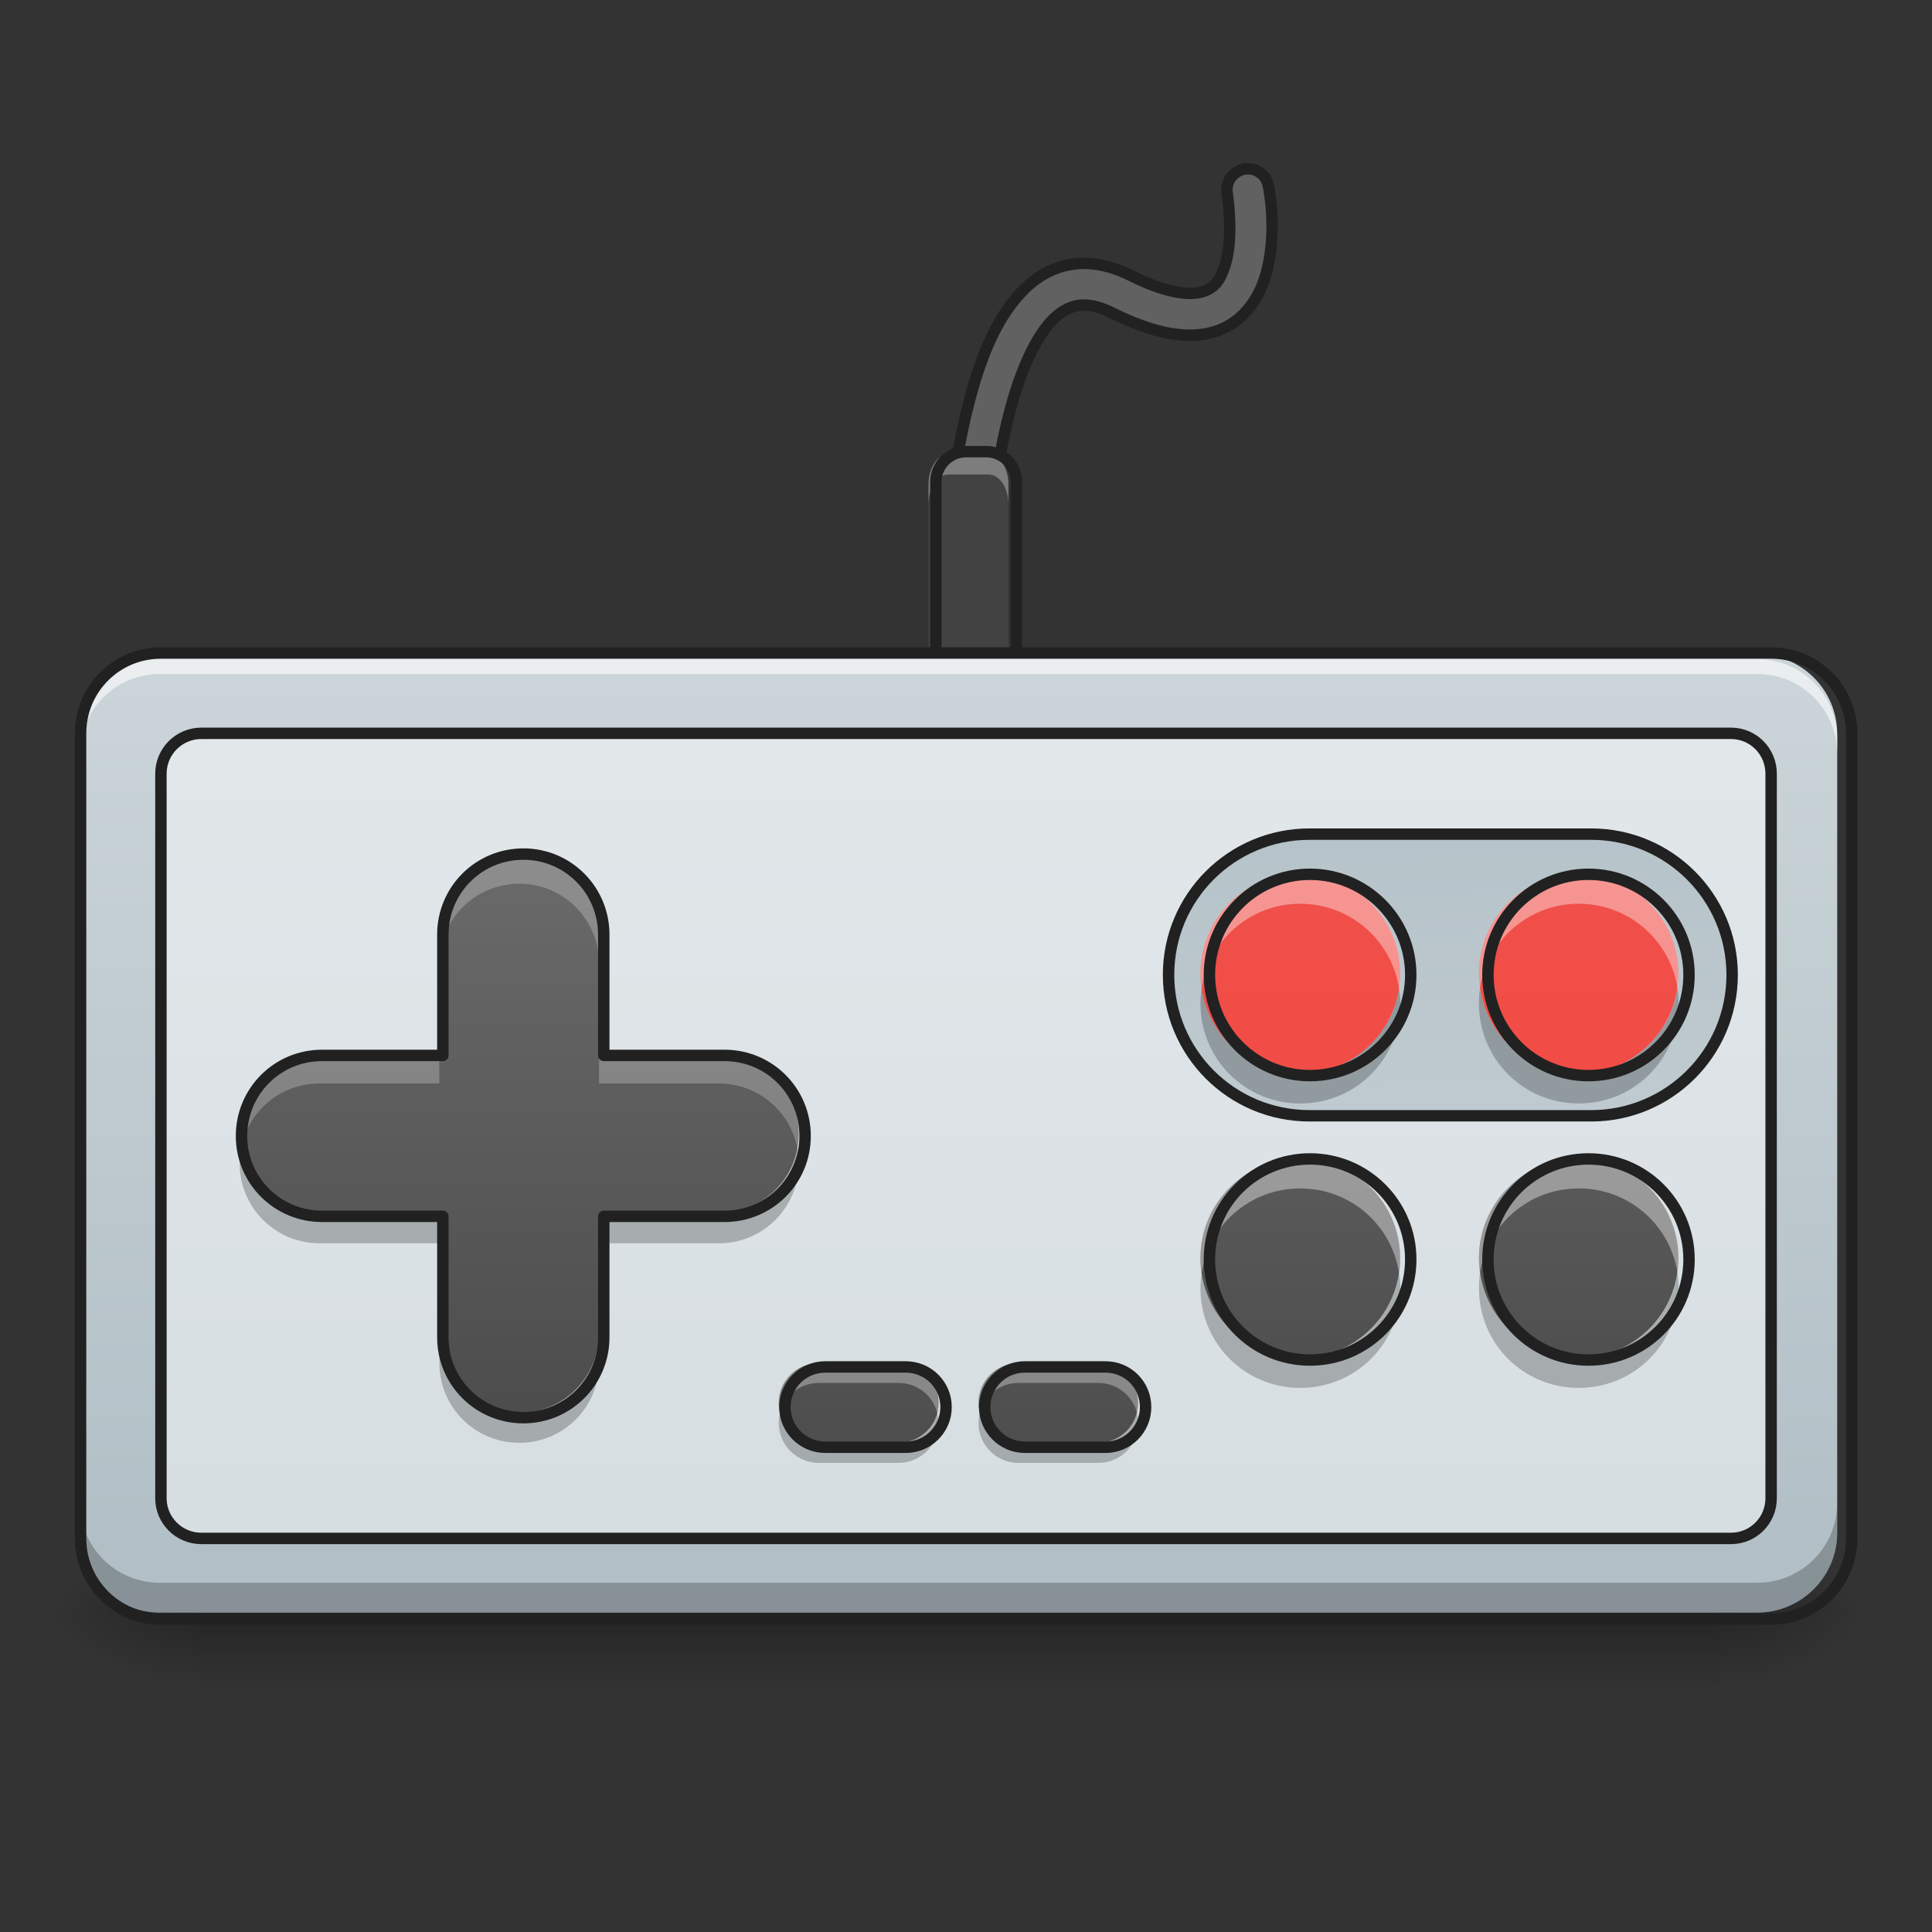 <svg height="32" viewBox="0 0 32 32" width="32" xmlns="http://www.w3.org/2000/svg" xmlns:xlink="http://www.w3.org/1999/xlink"><rect x="0" y="0" width="32" height="32" fill="#333333" stroke="none"/><linearGradient id="a" gradientUnits="userSpaceOnUse" x1="15.877" x2="15.877" y1="26.711" y2="28.034"><stop offset="0" stop-opacity=".275"/><stop offset="1" stop-opacity="0"/></linearGradient><linearGradient id="b"><stop offset="0" stop-opacity=".314"/><stop offset=".222" stop-opacity=".275"/><stop offset="1" stop-opacity="0"/></linearGradient><radialGradient id="c" cx="450.909" cy="189.579" gradientTransform="matrix(0 -.078 -.141 -0 54.777 62.272)" gradientUnits="userSpaceOnUse" r="21.167" xlink:href="#b"/><radialGradient id="d" cx="450.909" cy="189.579" gradientTransform="matrix(-0 .078 .141 0 -23.024 -8.851)" gradientUnits="userSpaceOnUse" r="21.167" xlink:href="#b"/><radialGradient id="e" cx="450.909" cy="189.579" gradientTransform="matrix(-0 -.078 .141 -0 -23.024 62.272)" gradientUnits="userSpaceOnUse" r="21.167" xlink:href="#b"/><radialGradient id="f" cx="450.909" cy="189.579" gradientTransform="matrix(0 .078 -.141 0 54.777 -8.851)" gradientUnits="userSpaceOnUse" r="21.167" xlink:href="#b"/><linearGradient id="g" gradientUnits="userSpaceOnUse" x1="248.51" x2="334.441" y1="-113.104" y2="-113.104"><stop offset="0" stop-color="#bdbdbd"/><stop offset="1" stop-color="#e0e0e0"/></linearGradient><linearGradient id="h"><stop offset="0" stop-color="#616161"/><stop offset="1" stop-color="#424242"/></linearGradient><linearGradient id="i" gradientUnits="userSpaceOnUse" x1="375.509" x2="461.441" xlink:href="#h" y1="-332.692" y2="-332.692"/><linearGradient id="j" gradientUnits="userSpaceOnUse" x1="13.302" x2="14.813" xlink:href="#h" y1="-5.042" y2="-5.042"/><linearGradient id="k"><stop offset="0" stop-color="#b0bec5"/><stop offset="1" stop-color="#cfd8dc"/></linearGradient><linearGradient id="l" gradientUnits="userSpaceOnUse" x1="15.877" x2="15.877" xlink:href="#k" y1="26.711" y2="8.85"/><linearGradient id="m"><stop offset="0" stop-color="#424242"/><stop offset="1" stop-color="#757575"/></linearGradient><linearGradient id="n" gradientUnits="userSpaceOnUse" x1="7.938" x2="7.938" xlink:href="#m" y1="26.711" y2="10.834"/><linearGradient id="o" gradientUnits="userSpaceOnUse" x1="376.002" x2="381.294" xlink:href="#k" y1="-41.667" y2="212.333"/><linearGradient id="p"><stop offset="0" stop-color="#f44336"/><stop offset="1" stop-color="#ef5350"/></linearGradient><linearGradient id="q" gradientUnits="userSpaceOnUse" x1="21.536" x2="21.536" xlink:href="#p" y1="26.049" y2="11.496"/><linearGradient id="r" gradientUnits="userSpaceOnUse" x1="26.148" x2="26.148" xlink:href="#p" y1="26.049" y2="11.496"/><linearGradient id="s" gradientUnits="userSpaceOnUse" x1="21.849" x2="21.849" xlink:href="#m" y1="26.711" y2="10.834"/><linearGradient id="t" gradientUnits="userSpaceOnUse" x1="26.479" x2="26.479" xlink:href="#m" y1="26.711" y2="10.834"/><linearGradient id="u" gradientUnits="userSpaceOnUse" x1="14.553" x2="14.553" xlink:href="#m" y1="27.538" y2="11.661"/><linearGradient id="v" gradientUnits="userSpaceOnUse" x1="17.861" x2="17.861" xlink:href="#m" y1="27.538" y2="11.661"/><path d="m3.309 26.711h25.137v1.324h-25.137zm0 0" fill="url(#a)"/><path d="m28.445 26.711h2.645v-1.324h-2.645zm0 0" fill="url(#c)"/><path d="m3.309 26.711h-2.648v1.324h2.648zm0 0" fill="url(#d)"/><path d="m3.309 26.711h-2.648v-1.324h2.648zm0 0" fill="url(#e)"/><path d="m28.445 26.711h2.645v1.324h-2.645zm0 0" fill="url(#f)"/><path d="m253.976-62.827s2.875-92.116 40.746-73.181c42.308 21.123 33.372-27.372 33.372-27.372" fill="none" stroke="url(#g)" stroke-linecap="round" stroke-width="10.975" transform="matrix(.063 0 0 .063 0 13.439)"/><path d="m328.094-168.942c-1.625 0-3.187.75-4.25 2-1.062 1.25-1.5 2.937-1.187 4.562 0 0 1.812 11.499-.625 18.936-1.187 3.75-2.75 5.874-5.874 6.812-3.125 1-9.124.625-18.998-4.312-5.562-2.75-11.061-3.75-16.123-2.75-5.062.937-9.312 3.75-12.686 7.374-6.749 7.187-10.686 17.623-13.499 28.372-5.687 21.56-6.312 44.933-6.312 44.933-.125 2.0.875 3.875 2.562 4.937 1.687 1.062 3.75 1.125 5.499.187 1.75-.937 2.875-2.812 2.875-4.75 0 0 .75-22.685 5.999-42.496 2.562-9.874 6.437-18.936 10.874-23.685 2.25-2.375 4.375-3.625 6.749-4.125 2.375-.437 5.187-.125 9.124 1.812 11.311 5.624 20.061 7.187 27.185 5 7.062-2.187 11.249-8.187 13.061-13.936 3.75-11.561 1-24.31 1-24.31-.437-2.625-2.687-4.562-5.374-4.562zm0 0" fill="url(#i)" stroke="#212121" stroke-linecap="round" stroke-width="3" transform="matrix(.063 0 0 .063 0 13.439)"/><path d="m15.711 7.527h.66c.184 0 .332.223.332.496v4.301c0 .273-.148.496-.332.496h-.66c-.184 0-.332-.223-.332-.496v-4.301c0-.273.148-.496.332-.496zm0 0" fill="url(#j)"/><path d="m15.711 7.527c-.184 0-.332.219-.332.496v.332c0-.277.148-.496.332-.496h.66c.184 0 .332.219.332.496v-.332c0-.277-.148-.496-.332-.496zm0 0" fill="#fff" fill-opacity=".314"/><path d="m253.976-94.574h5.312c4.375 0 7.937 3.562 7.937 7.937v68.806c0 4.375-3.562 7.937-7.937 7.937h-5.312c-4.375 0-7.937-3.562-7.937-7.937v-68.806c0-4.375 3.562-7.937 7.937-7.937zm0 0" fill="none" stroke="#212121" stroke-linecap="round" stroke-linejoin="round" stroke-width="3" transform="matrix(.063 0 0 .063 0 13.439)"/><path d="m2.645 10.836h26.461c.73 0 1.324.59 1.324 1.32v13.23c0 .73-.594 1.324-1.324 1.324h-26.461c-.73 0-1.32-.594-1.32-1.324v-13.23c0-.73.59-1.32 1.32-1.32zm0 0" fill="url(#l)"/><path d="m52.932-20.519h402.149c5.874 0 10.561 4.75 10.561 10.624v190.482c0 5.812-4.687 10.561-10.561 10.561h-402.149c-5.874 0-10.624-4.75-10.624-10.561v-190.482c0-5.874 4.75-10.624 10.624-10.624zm0 0" style="fill:#fff;fill-opacity:.471;stroke-width:3;stroke-linecap:round;stroke-linejoin:round;stroke:#212121" transform="matrix(.063 0 0 .063 0 13.439)"/><path d="m2.645 10.918c-.73 0-1.32.59-1.32 1.32v.25c0-.734.59-1.324 1.32-1.324h26.461c.734 0 1.324.59 1.324 1.324v-.25c0-.73-.59-1.32-1.324-1.32zm0 0" fill="#fff" fill-opacity=".588"/><path d="m1.324 24.891v.496c0 .734.59 1.324 1.32 1.324h26.461c.734 0 1.324-.59 1.324-1.324v-.496c0 .734-.59 1.324-1.324 1.324h-26.461c-.73 0-1.32-.59-1.32-1.324zm0 0" fill-opacity=".235"/><path d="m42.308-41.642h423.335c11.686 0 21.185 9.437 21.185 21.123v211.667c0 11.686-9.499 21.185-21.185 21.185h-423.335c-11.686 0-21.123-9.499-21.123-21.185v-211.667c0-11.686 9.437-21.123 21.123-21.123zm0 0" fill="none" stroke="#212121" stroke-linecap="round" stroke-linejoin="round" stroke-width="3" transform="matrix(.063 0 0 .063 0 13.439)"/><path d="m8.602 14.141c-.734 0-1.324.59-1.324 1.324v1.984h-1.984c-.734 0-1.324.59-1.324 1.324 0 .73.59 1.32 1.324 1.32h1.984v1.988c0 .73.59 1.32 1.324 1.32.73 0 1.32-.59 1.32-1.32v-1.988h1.984c.734 0 1.324-.59 1.324-1.32 0-.734-.59-1.324-1.324-1.324h-1.984v-1.984c0-.734-.59-1.324-1.32-1.324zm0 0" fill="url(#n)"/><path d="m8.602 14.141c-.734 0-1.324.59-1.324 1.324v.496c0-.734.59-1.324 1.324-1.324.73 0 1.32.59 1.32 1.324v-.496c0-.734-.59-1.324-1.32-1.324zm-3.309 3.309c-.734 0-1.324.59-1.324 1.324 0 .086.008.168.023.246.117-.613.652-1.074 1.301-1.074h1.984v-.496zm4.629 0v.496h1.984c.648 0 1.184.461 1.301 1.074.016-.078.023-.16.023-.246 0-.734-.59-1.324-1.324-1.324zm0 0" fill="#fff" fill-opacity=".235"/><path d="m8.602 23.898c-.734 0-1.324-.59-1.324-1.32v-.496c0 .73.59 1.32 1.324 1.32.73 0 1.32-.59 1.32-1.32v.496c0 .73-.59 1.32-1.32 1.32zm-3.309-3.305c-.734 0-1.324-.594-1.324-1.324 0-.086.008-.168.023-.25.117.613.652 1.074 1.301 1.074h1.984v.5zm4.629 0v-.5h1.984c.648 0 1.184-.461 1.301-1.074.016.082.023.164.023.25 0 .73-.59 1.324-1.324 1.324zm0 0" fill-opacity=".235"/><path d="m137.612 11.228c-11.749 0-21.185 9.437-21.185 21.185v31.747h-31.747c-11.749 0-21.185 9.437-21.185 21.185 0 11.686 9.437 21.123 21.185 21.123h31.747v31.809c0 11.686 9.437 21.123 21.185 21.123 11.686 0 21.123-9.437 21.123-21.123v-31.809h31.747c11.749 0 21.185-9.437 21.185-21.123 0-11.749-9.437-21.185-21.185-21.185h-31.747v-31.747c0-11.749-9.437-21.185-21.123-21.185zm0 0" fill="none" stroke="#212121" stroke-linecap="round" stroke-linejoin="round" stroke-width="3" transform="matrix(.063 0 0 .063 0 13.439)"/><path d="m344.28 5.979h74.055c20.436 0 37.059 16.561 37.059 36.996 0 20.498-16.623 37.059-37.059 37.059h-74.055c-20.498 0-37.059-16.561-37.059-37.059 0-20.436 16.561-36.996 37.059-36.996zm0 0" fill="url(#o)" stroke="#212121" stroke-linecap="round" stroke-linejoin="round" stroke-width="3" transform="matrix(.063 0 0 .063 0 13.439)"/><path d="m21.535 14.473c.914 0 1.656.742 1.656 1.652 0 .914-.742 1.656-1.656 1.656-.914 0-1.652-.742-1.652-1.656 0-.91.738-1.652 1.652-1.652zm0 0" fill="url(#q)"/><path d="m21.535 14.473c-.914 0-1.652.738-1.652 1.652 0 .086.008.168.02.25.117-.797.801-1.406 1.633-1.406.832 0 1.516.609 1.637 1.406.012-.082.02-.164.02-.25 0-.914-.738-1.652-1.656-1.652zm0 0" fill="#fff" fill-opacity=".392"/><path d="m21.535 18.277c-.914 0-1.652-.738-1.652-1.656 0-.082.008-.164.02-.246.117.797.801 1.406 1.633 1.406.832 0 1.516-.609 1.637-1.406.012.082.02.164.02.246 0 .918-.738 1.656-1.656 1.656zm0 0" fill-opacity=".235"/><path d="m328.067 16.54c14.624 0 26.497 11.874 26.497 26.435 0 14.624-11.874 26.497-26.497 26.497-14.624 0-26.435-11.874-26.435-26.497 0-14.561 11.811-26.435 26.435-26.435zm0 0" fill="none" stroke="#212121" stroke-linecap="round" stroke-linejoin="round" stroke-width="3" transform="matrix(.063 0 0 .063 1.029 13.439)"/><path d="m26.148 14.473c.914 0 1.652.742 1.652 1.652 0 .914-.738 1.656-1.652 1.656-.914 0-1.652-.742-1.652-1.656 0-.91.738-1.652 1.652-1.652zm0 0" fill="url(#r)"/><path d="m26.148 14.473c-.918 0-1.652.738-1.652 1.652 0 .086.004.168.016.25.121-.797.805-1.406 1.637-1.406.832 0 1.516.609 1.637 1.406.012-.082.016-.164.016-.25 0-.914-.734-1.652-1.652-1.652zm0 0" fill="#fff" fill-opacity=".392"/><path d="m26.148 18.277c-.918 0-1.652-.738-1.652-1.656 0-.082.004-.164.016-.246.121.797.805 1.406 1.637 1.406.832 0 1.516-.609 1.637-1.406.012.082.016.164.016.246 0 .918-.734 1.656-1.652 1.656zm0 0" fill-opacity=".235"/><path d="m328.083 16.54c14.624 0 26.435 11.874 26.435 26.435 0 14.624-11.811 26.497-26.435 26.497-14.624 0-26.435-11.874-26.435-26.497 0-14.561 11.811-26.435 26.435-26.435zm0 0" fill="none" stroke="#212121" stroke-linecap="round" stroke-linejoin="round" stroke-width="3" transform="matrix(.063 0 0 .063 5.641 13.439)"/><path d="m21.535 19.188c.914 0 1.656.738 1.656 1.652 0 .914-.742 1.652-1.656 1.652-.914 0-1.652-.738-1.652-1.652 0-.914.738-1.652 1.652-1.652zm0 0" fill="url(#s)"/><path d="m21.535 19.188c-.914 0-1.652.734-1.652 1.652 0 .086.008.168.02.25.117-.801.801-1.406 1.633-1.406.832 0 1.516.605 1.637 1.406.012-.082.02-.164.02-.25 0-.918-.738-1.652-1.656-1.652zm0 0" fill="#fff" fill-opacity=".392"/><path d="m21.535 22.988c-.914 0-1.652-.734-1.652-1.652 0-.086.008-.168.02-.246.117.797.801 1.402 1.633 1.402.832 0 1.516-.605 1.637-1.402.012.078.02.16.02.246 0 .918-.738 1.652-1.656 1.652zm0 0" fill-opacity=".235"/><path d="m328.067 16.564c14.624 0 26.497 11.811 26.497 26.435 0 14.624-11.874 26.435-26.497 26.435-14.624 0-26.435-11.811-26.435-26.435 0-14.624 11.811-26.435 26.435-26.435zm0 0" fill="none" stroke="#212121" stroke-linecap="round" stroke-linejoin="round" stroke-width="3" transform="matrix(.063 0 0 .063 1.029 18.152)"/><path d="m26.148 19.188c.914 0 1.652.738 1.652 1.652 0 .914-.738 1.652-1.652 1.652-.914 0-1.652-.738-1.652-1.652 0-.914.738-1.652 1.652-1.652zm0 0" fill="url(#t)"/><path d="m26.148 19.188c-.918 0-1.652.734-1.652 1.652 0 .086.004.168.016.25.121-.801.805-1.406 1.637-1.406.832 0 1.516.605 1.637 1.406.012-.082.016-.164.016-.25 0-.918-.734-1.652-1.652-1.652zm0 0" fill="#fff" fill-opacity=".392"/><path d="m26.148 22.988c-.918 0-1.652-.734-1.652-1.652 0-.086.004-.168.016-.246.121.797.805 1.402 1.637 1.402.832 0 1.516-.605 1.637-1.402.012.078.016.16.016.246 0 .918-.734 1.652-1.652 1.652zm0 0" fill-opacity=".235"/><path d="m328.083 16.564c14.624 0 26.435 11.811 26.435 26.435 0 14.624-11.811 26.435-26.435 26.435-14.624 0-26.435-11.811-26.435-26.435 0-14.624 11.811-26.435 26.435-26.435zm0 0" fill="none" stroke="#212121" stroke-linecap="round" stroke-linejoin="round" stroke-width="3" transform="matrix(.063 0 0 .063 5.641 18.152)"/><path d="m13.562 22.578h1.32c.367 0 .664.293.664.66 0 .363-.297.66-.664.66h-1.32c-.367 0-.664-.297-.664-.66 0-.367.297-.66.664-.66zm0 0" fill="url(#u)"/><path d="m13.562 22.578c-.367 0-.664.293-.664.66 0 .059.008.113.023.164.07-.285.328-.496.641-.496h1.32c.312 0 .57.211.641.496.016-.051.023-.105.023-.164 0-.367-.297-.66-.664-.66zm0 0" fill="#fff" fill-opacity=".314"/><path d="m13.562 24.23c-.367 0-.664-.297-.664-.66 0-.059.008-.113.023-.168.07.285.328.496.641.496h1.32c.312 0 .57-.211.641-.496.016.055.023.109.023.168 0 .363-.297.66-.664.66zm0 0" fill-opacity=".235"/><path d="m216.979 127.695h21.123c5.874 0 10.624 4.687 10.624 10.561 0 5.812-4.75 10.561-10.624 10.561h-21.123c-5.874 0-10.624-4.75-10.624-10.561 0-5.874 4.75-10.561 10.624-10.561zm0 0" fill="none" stroke="#212121" stroke-linecap="round" stroke-linejoin="round" stroke-width="3" transform="matrix(.063 0 0 .063 0 14.596)"/><path d="m16.867 22.578h1.324c.367 0 .66.293.66.66 0 .363-.293.66-.66.66h-1.324c-.363 0-.66-.297-.66-.66 0-.367.297-.66.66-.66zm0 0" fill="url(#v)"/><path d="m16.867 22.578c-.363 0-.66.293-.66.66 0 .059.008.113.02.164.074-.285.332-.496.641-.496h1.324c.309 0 .566.211.641.496.016-.051.02-.105.02-.164 0-.367-.293-.66-.66-.66zm0 0" fill="#fff" fill-opacity=".314"/><path d="m16.867 24.23c-.363 0-.66-.297-.66-.66 0-.059.008-.113.02-.168.074.285.332.496.641.496h1.324c.309 0 .566-.211.641-.496.016.055.02.109.02.168 0 .363-.293.66-.66.66zm0 0" fill-opacity=".235"/><path d="m216.933 127.695h21.185c5.874 0 10.561 4.687 10.561 10.561 0 5.812-4.687 10.561-10.561 10.561h-21.185c-5.812 0-10.561-4.75-10.561-10.561 0-5.874 4.75-10.561 10.561-10.561zm0 0" fill="none" stroke="#212121" stroke-linecap="round" stroke-linejoin="round" stroke-width="3" transform="matrix(.063 0 0 .063 3.308 14.596)"/></svg>